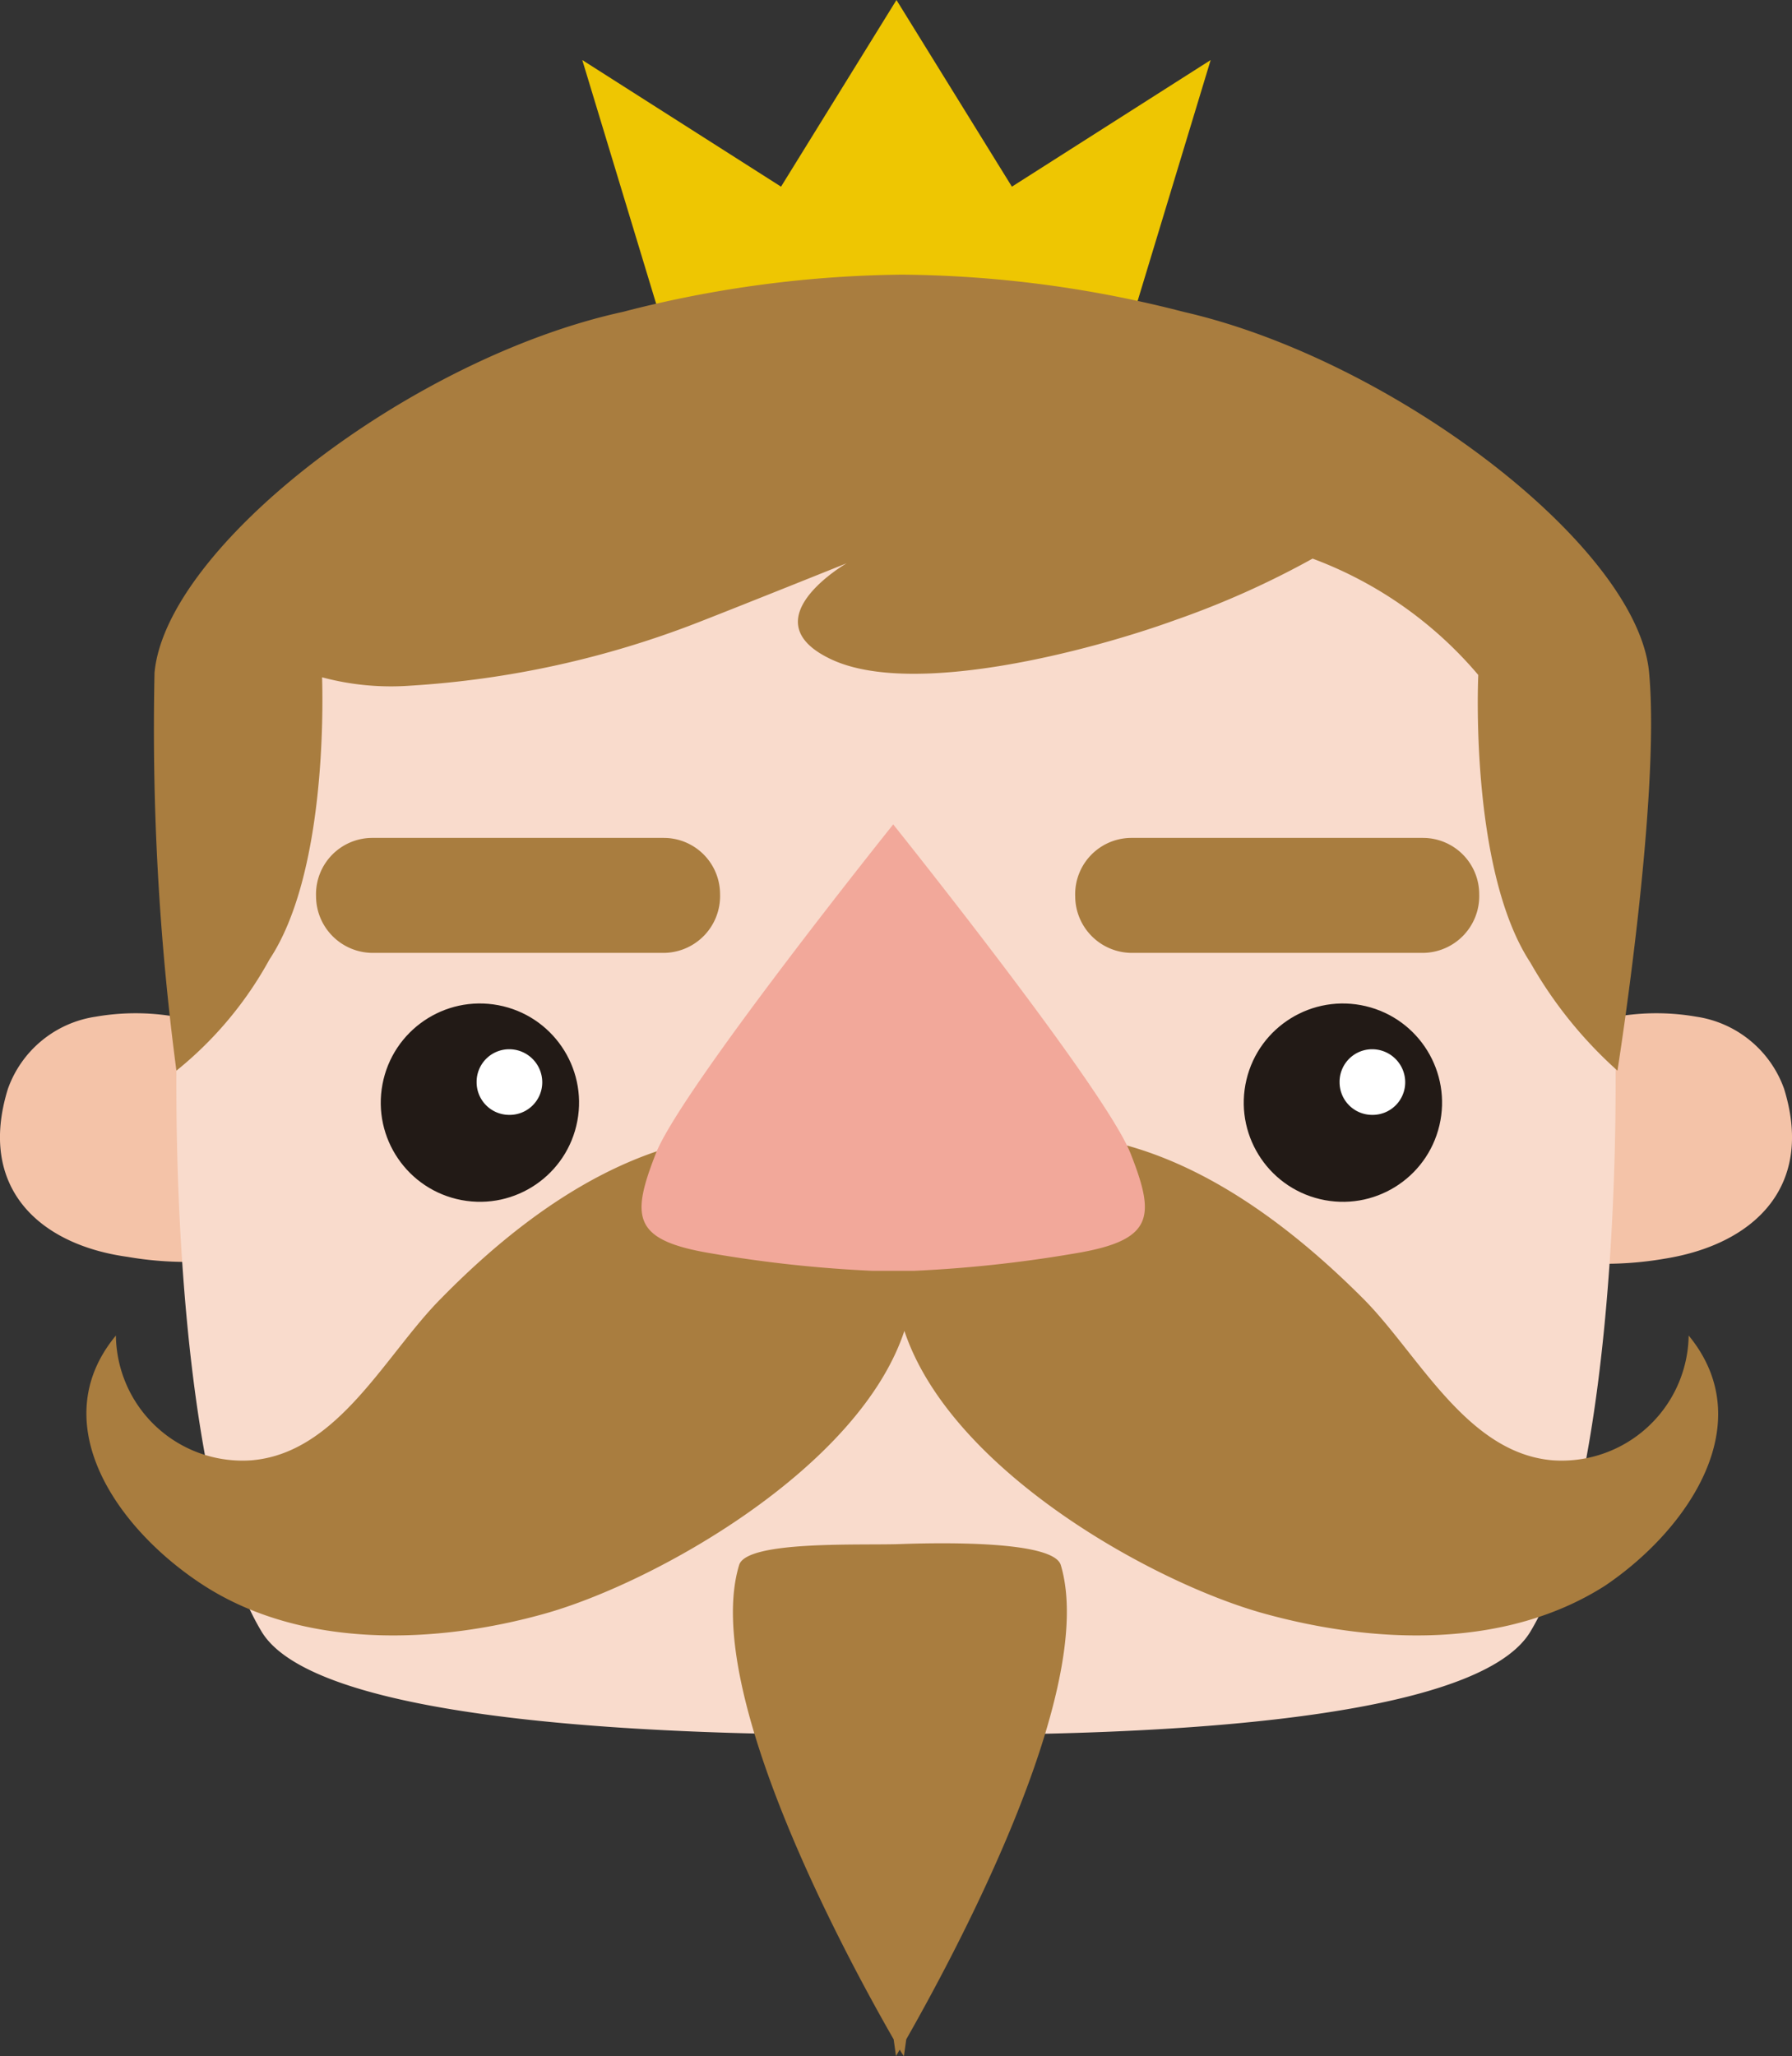 <svg xmlns="http://www.w3.org/2000/svg" viewBox="0 0 38.5 44.17"><rect x="0" y="0" width="38.5" height="44.17" fill="#333333" stroke="none"/><defs><style>.cls-1{fill:#eec602;}.cls-2{fill:#f4c3a8;}.cls-3{fill:#f9dbcc;}.cls-4{fill:#221a16;}.cls-5{fill:#fff;}.cls-6{fill:#a97d3f;}.cls-7{fill:#f2a89a;}</style></defs><title>king_face</title><g id="Calque_2" data-name="Calque 2"><g id="Calque_15" data-name="Calque 15"><polygon class="cls-1" points="26.01 1.29 21.74 4.01 19.26 0 16.78 4.01 12.51 1.29 14.35 7.36 19.26 7.09 24.17 7.36 26.01 1.29"/><path class="cls-2" d="M33.34,22.3a5,5,0,0,1,3.1-.46,2.37,2.37,0,0,1,1.89,1.55c.66,2.13-.68,3.35-2.57,3.65a7.47,7.47,0,0,1-2.54,0A23.74,23.74,0,0,1,33.34,22.3Z"/><path class="cls-2" d="M5.16,22.3a5,5,0,0,0-3.1-.46A2.37,2.37,0,0,0,.17,23.39C-.49,25.52.85,26.74,2.74,27a7.47,7.47,0,0,0,2.54,0A23.74,23.74,0,0,0,5.16,22.3Z"/><path class="cls-3" d="M34.5,18.72c-.44-3.83-2.35-6-5.22-7.95a19,19,0,0,0-6.69-2.65,24.08,24.08,0,0,0-6.68,0,19,19,0,0,0-6.69,2.65c-2.87,2-4.78,4.12-5.22,8S3.68,31.83,5.62,35.05c1.2,2,9,2.26,13.85,2.21,4.67.05,12.21-.2,13.41-2.21C34.82,31.83,34.94,22.54,34.5,18.72Z"/><circle class="cls-4" cx="28.85" cy="23.68" r="2.13" transform="translate(-0.85 46.29) rotate(-76.65)"/><path class="cls-5" d="M30.19,23.25a.7.7,0,0,1-.71.7.7.7,0,0,1-.7-.7.7.7,0,0,1,.7-.71A.71.71,0,0,1,30.19,23.25Z"/><circle class="cls-4" cx="10.31" cy="23.68" r="2.13" transform="translate(-14.87 29.43) rotate(-79.32)"/><path class="cls-5" d="M11.65,23.25a.7.7,0,0,1-.71.7.7.7,0,0,1-.7-.7.7.7,0,0,1,.7-.71A.71.71,0,0,1,11.65,23.25Z"/><path class="cls-6" d="M14.24,20.47H8a1.22,1.22,0,0,1-1.21-1.22h0A1.21,1.21,0,0,1,8,18h6.26a1.21,1.21,0,0,1,1.21,1.21h0A1.22,1.22,0,0,1,14.24,20.47Z"/><path class="cls-6" d="M36.28,28.69a2.73,2.73,0,0,1-2.93,2.68c-1.85-.16-2.88-2.29-4.07-3.48-2.48-2.48-5.6-4.38-9-3.14l-.16.2a4.67,4.67,0,0,0-.74,1.3,4.44,4.44,0,0,0-.74-1.3,1.51,1.51,0,0,0-.16-.2c-3.44-1.24-6.57.66-9,3.14-1.19,1.19-2.21,3.32-4.07,3.48a2.72,2.72,0,0,1-2.92-2.68c-1.55,1.87,0,4.15,1.89,5.37,2.13,1.37,5,1.26,7.34.6s6.73-3.11,7.71-6.07c1,3,5.34,5.41,7.72,6.07s5.2.77,7.34-.6C36.29,32.84,37.82,30.56,36.28,28.69Z"/><path class="cls-6" d="M19.47,43.81c.87-1.53,4.14-7.46,3.32-10.19-.16-.53-2.62-.48-3.46-.45s-3.29-.08-3.45.45c-.83,2.73,2.44,8.66,3.32,10.19l.05.36.08-.14a1.1,1.1,0,0,0,.09.14Z"/><path class="cls-7" d="M24.29,24.78c-.54-1.38-5.1-7.07-5.1-7.07h0s-4.56,5.69-5.1,7.07-.5,1.87,1.22,2.15a27.91,27.91,0,0,0,3.43.37h0s.16,0,.45,0,.45,0,.45,0h0a27.91,27.91,0,0,0,3.43-.37C24.79,26.65,24.83,26.15,24.29,24.78Z"/><path class="cls-6" d="M30.57,20.47H24.31a1.22,1.22,0,0,1-1.21-1.22h0A1.21,1.21,0,0,1,24.31,18h6.26a1.21,1.21,0,0,1,1.21,1.21h0A1.22,1.22,0,0,1,30.57,20.47Z"/><path class="cls-6" d="M35.43,14.45c-.24-2.7-5.49-6.72-10-7.75a24.86,24.86,0,0,0-6.05-.8,24.8,24.8,0,0,0-6,.8c-4.57,1-9.81,5.05-10.06,7.75A56,56,0,0,0,3.79,23a8,8,0,0,0,2-2.39c1.2-1.81,1.15-5.38,1.13-6.06a5.71,5.71,0,0,0,1.89.18A20.46,20.46,0,0,0,15,13.37c1-.39,3.19-1.27,3.19-1.27s-2.11,1.22-.34,2.06,5.64-.2,7.4-.84A18.92,18.92,0,0,0,28.2,12a8.58,8.58,0,0,1,3.56,2.5s-.2,4.17,1.12,6.18A9.22,9.22,0,0,0,34.75,23S35.68,17.15,35.43,14.45Z"/></g></g></svg>